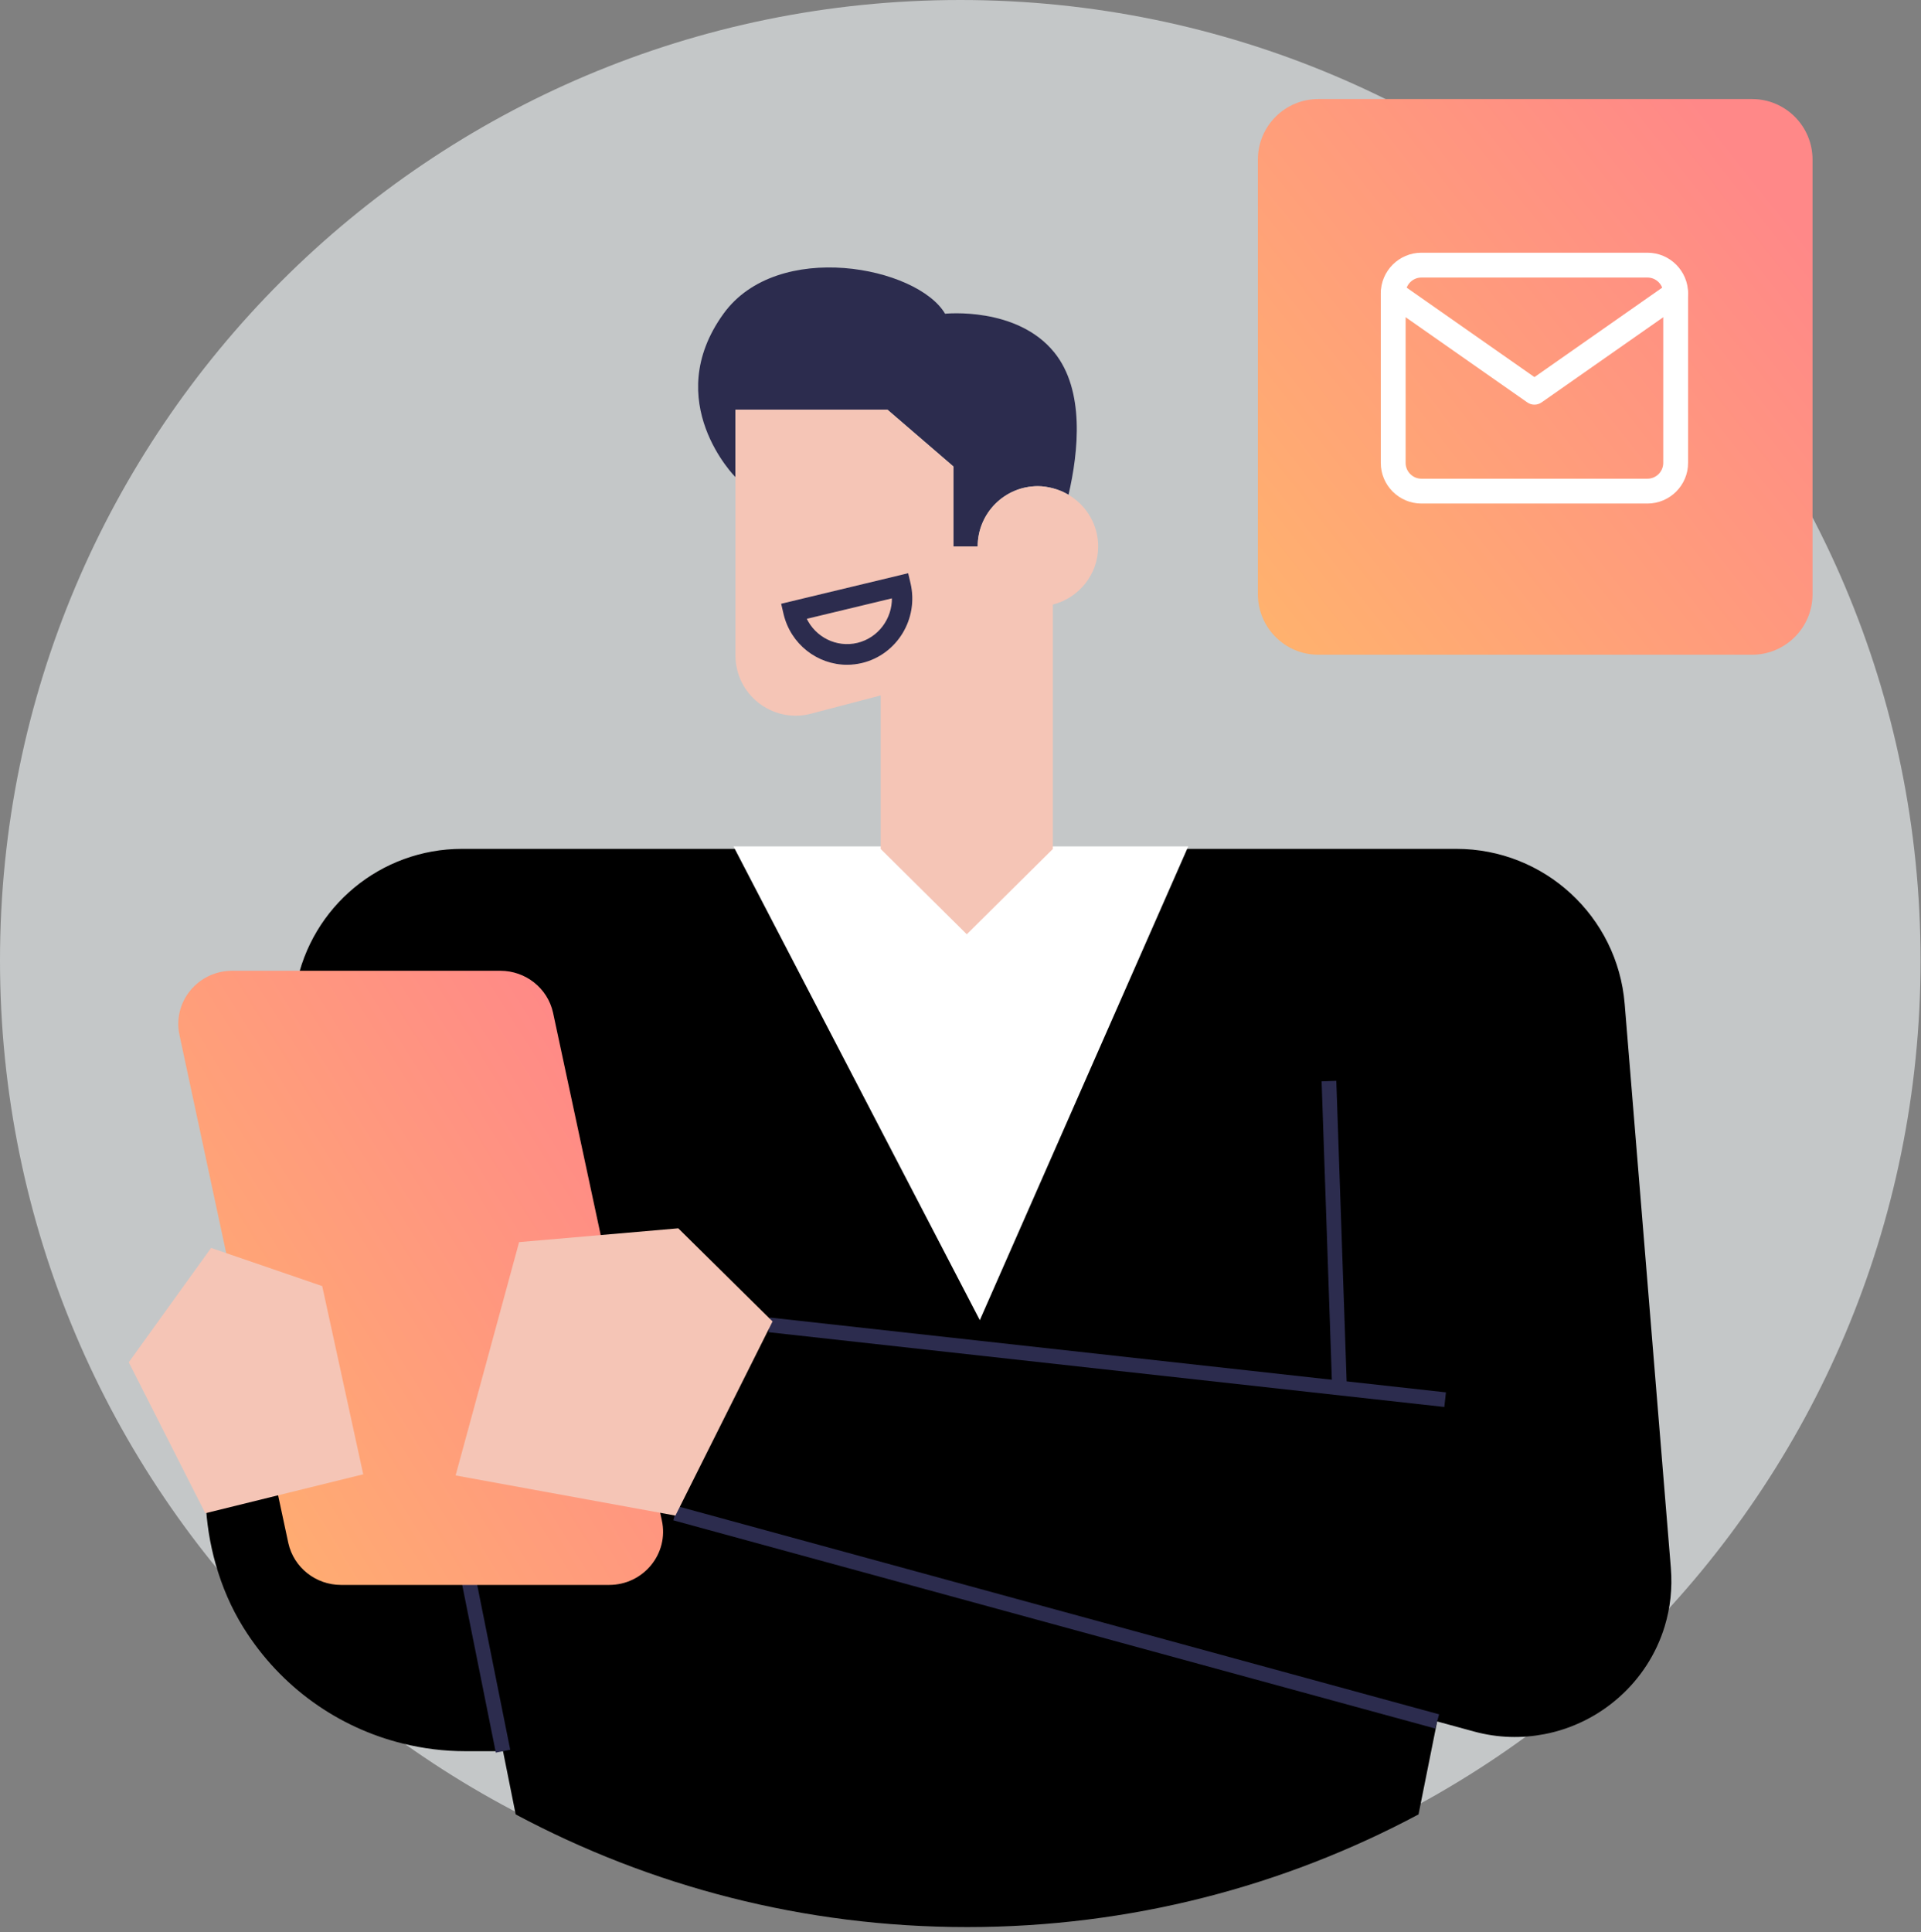 <svg width="178" height="179" viewBox="0 0 178 179" fill="none" xmlns="http://www.w3.org/2000/svg">
<rect x="0" y="0" width="178" height="179" fill="#808080" stroke="none"/>
<path opacity="0.6" fill-rule="evenodd" clip-rule="evenodd" d="M177.96 88.979C177.96 138.122 138.122 177.959 88.98 177.959C39.838 177.959 0 138.122 0 88.979C0 39.837 39.838 0 88.98 0C138.122 0 177.96 39.837 177.96 88.979Z" fill="#F1F6F8"/>
<path fill-rule="evenodd" clip-rule="evenodd" d="M87.572 29.067C85.005 24.704 72.044 22.138 67.039 29.067C61.162 37.206 68.148 44.209 68.148 44.209V37.956H82.232L88.342 43.218V50.626H90.593C90.593 47.542 93.092 45.043 96.174 45.043C96.655 45.043 97.113 45.122 97.557 45.237C98.076 45.37 98.561 45.575 99.009 45.841C99.944 41.809 100.519 36.159 97.697 32.66C94.237 28.371 87.572 29.067 87.572 29.067Z" fill="#2C2C4E"/>
<path fill-rule="evenodd" clip-rule="evenodd" d="M154.821 145.277L150.543 93.016C149.879 84.897 143.096 78.647 134.951 78.647H104.365H97.395H89.612H81.334H74.798H42.802C35.291 78.647 28.84 83.986 27.435 91.365L19.504 133.002C18.744 136.987 18.895 141.098 19.993 144.943C20.578 146.994 21.421 148.974 22.566 150.81C26.017 156.341 31.359 160.064 37.317 161.535C39.197 162 41.137 162.245 43.1 162.245H46.609L47.783 168.102C60.254 174.758 74.489 178.541 89.612 178.541C104.735 178.541 118.97 174.758 131.44 168.102L133.166 159.489L136.58 160.421C138.812 161.031 141.021 161.066 143.099 160.668C148.329 159.669 152.69 155.818 154.251 150.675C154.761 148.992 154.977 147.176 154.821 145.277Z" fill="black"/>
<path d="M90.79 122.312L67.966 78.42H110.102L90.79 122.312Z" fill="white"/>
<path fill-rule="evenodd" clip-rule="evenodd" d="M133.831 130.354L71.205 123.425L71.353 122.071L133.981 129.001L133.831 130.354Z" fill="#2C2C4E"/>
<path fill-rule="evenodd" clip-rule="evenodd" d="M132.987 160.146L62.393 140.857L62.751 139.543L133.346 158.831L132.987 160.146Z" fill="#2C2C4E"/>
<path fill-rule="evenodd" clip-rule="evenodd" d="M45.942 162.379L38.721 126.347L40.056 126.079L47.277 162.111L45.942 162.379Z" fill="#2C2C4E"/>
<path fill-rule="evenodd" clip-rule="evenodd" d="M56.442 146.841H31.601C29.252 146.841 27.22 145.228 26.717 142.965L16.637 95.923C15.954 92.849 18.328 89.94 21.52 89.94H46.36C48.71 89.94 50.742 91.553 51.244 93.817L61.325 140.859C62.006 143.933 59.632 146.841 56.442 146.841Z" fill="url(#paint0_linear)"/>
<path fill-rule="evenodd" clip-rule="evenodd" d="M62.584 140.417L71.585 122.429L62.849 113.802L48.1 115.081L42.217 136.698L62.584 140.417Z" fill="#F5C5B6"/>
<path fill-rule="evenodd" clip-rule="evenodd" d="M11.931 126.212L19.562 115.619L29.856 119.154L33.657 136.592L19.024 140.2L11.931 126.212Z" fill="#F5C5B6"/>
<path fill-rule="evenodd" clip-rule="evenodd" d="M123.436 128.618L122.46 100.186L123.822 100.139L124.799 128.571L123.436 128.618Z" fill="#2C2C4E"/>
<path fill-rule="evenodd" clip-rule="evenodd" d="M99.009 45.841C98.56 45.575 98.076 45.37 97.557 45.237C97.113 45.122 96.655 45.043 96.174 45.043C93.091 45.043 90.592 47.542 90.592 50.626H88.342V43.218L82.231 37.956H68.147V60.72C68.147 64.313 71.491 66.971 74.991 66.163L81.605 64.431V78.656L89.582 86.56L97.557 78.656V56.014C99.967 55.397 101.757 53.229 101.757 50.626C101.757 48.582 100.646 46.814 99.009 45.841Z" fill="#F5C5B6"/>
<path d="M72.491 55.964L72.442 55.975L72.454 56.024L72.648 56.856C72.648 56.856 72.648 56.856 72.648 56.856C73.3 59.651 75.769 61.54 78.485 61.54C78.941 61.54 79.403 61.485 79.867 61.375L79.867 61.375C83.085 60.601 85.083 57.315 84.321 54.051L84.321 54.051L84.126 53.219L84.114 53.17L84.065 53.181L72.491 55.964ZM79.455 59.612C77.496 60.08 75.523 59.073 74.685 57.298L82.695 55.373C82.732 57.34 81.415 59.14 79.455 59.612Z" fill="#2C2C4E" stroke="#2C2C4E" stroke-width="0.1"/>
<path fill-rule="evenodd" clip-rule="evenodd" d="M162.347 60.66H122.154C119.062 60.66 116.555 58.148 116.555 55.05V14.786C116.555 11.688 119.062 9.177 122.154 9.177H162.347C165.44 9.177 167.949 11.688 167.949 14.786V55.05C167.949 58.148 165.44 60.66 162.347 60.66Z" fill="url(#paint1_linear)"/>
<g clip-path="url(#clip0)">
<path d="M152.65 23.413H131.712C129.634 23.413 127.944 25.103 127.944 27.181V42.884C127.944 44.962 129.634 46.652 131.712 46.652H152.65C154.728 46.652 156.418 44.962 156.418 42.884V27.181C156.418 25.103 154.728 23.413 152.65 23.413ZM154.117 42.884C154.117 43.693 153.459 44.352 152.65 44.352H131.712C130.903 44.352 130.245 43.693 130.245 42.884V27.181C130.245 26.372 130.903 25.713 131.712 25.713H152.65C153.459 25.713 154.117 26.372 154.117 27.181V42.884Z" fill="white"/>
<path d="M156.21 26.521C155.846 26.001 155.129 25.874 154.608 26.238L142.181 34.937L129.754 26.238C129.234 25.874 128.517 26.001 128.152 26.521C127.788 27.041 127.915 27.759 128.435 28.123L141.522 37.283C141.72 37.422 141.95 37.491 142.181 37.491C142.412 37.491 142.643 37.422 142.841 37.283L155.927 28.123C156.448 27.759 156.574 27.041 156.21 26.521Z" fill="white"/>
</g>
<defs>
<linearGradient id="paint0_linear" x1="13.046" y1="141.976" x2="64.564" y2="109.844" gradientUnits="userSpaceOnUse">
<stop stop-color="#FFB36D"/>
<stop offset="1" stop-color="#FF8888"/>
</linearGradient>
<linearGradient id="paint1_linear" x1="112.581" y1="56.258" x2="163.054" y2="16.452" gradientUnits="userSpaceOnUse">
<stop stop-color="#FFB36D"/>
<stop offset="1" stop-color="#FF8888"/>
</linearGradient>
<clipPath id="clip0">
<path d="M127.944 20.796H156.418V49.27H127.944V20.796Z" fill="white"/>
</clipPath>
</defs>
</svg>
